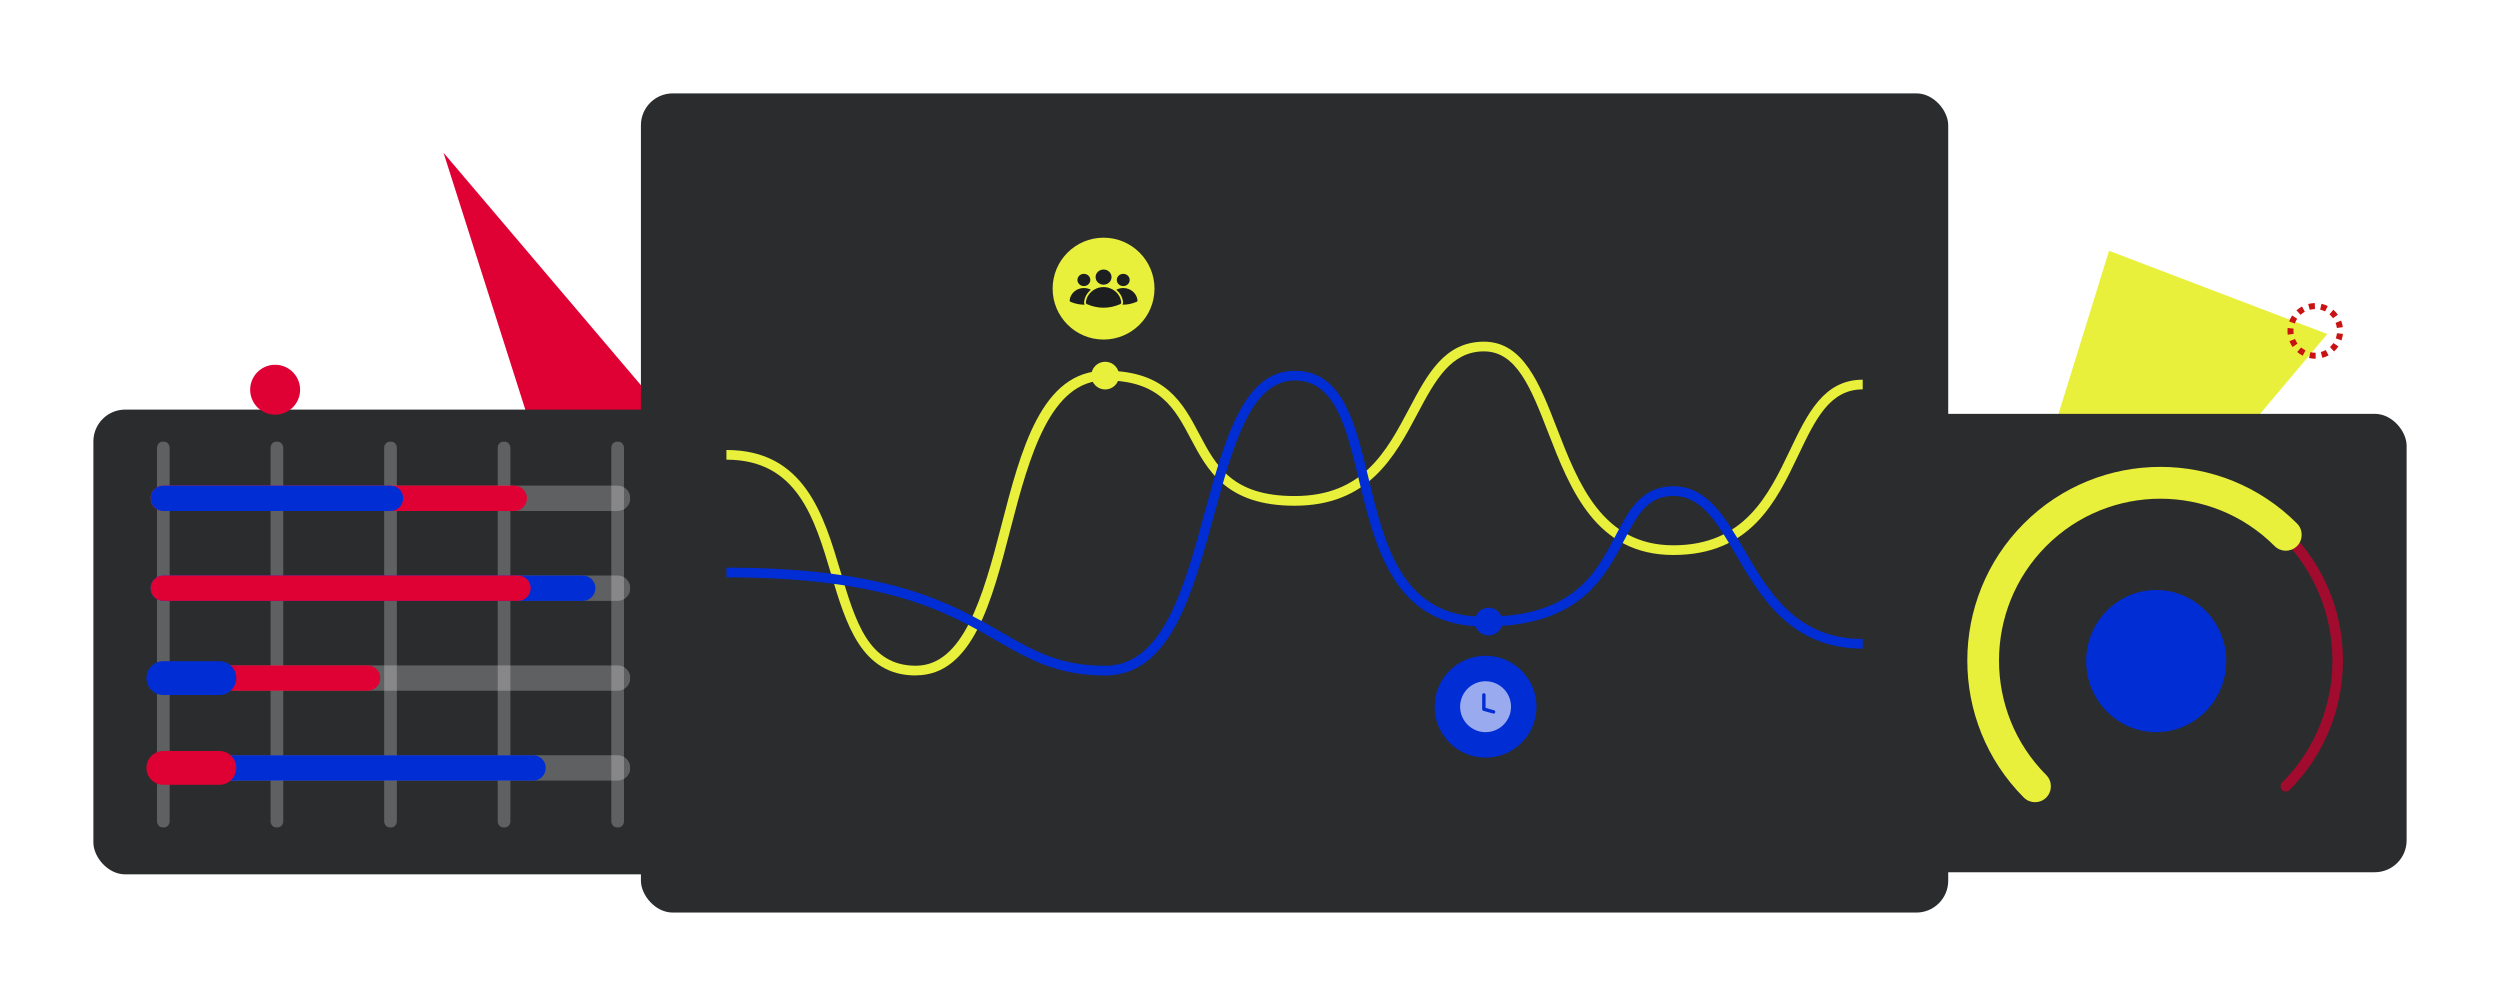 <svg width="1178" height="474" viewBox="0 0 1178 474" fill="none" xmlns="http://www.w3.org/2000/svg">
<path d="M914.617 373.611L1096.63 157.385L993.785 118.161L914.617 373.611Z" fill="#E9F03C"/>
<path d="M1095.78 168.115C1095.29 168.306 1094.79 168.473 1094.29 168.604L1093.58 165.866C1094.37 165.661 1095.17 165.336 1095.89 164.955L1097.23 167.444C1096.77 167.691 1096.28 167.926 1095.79 168.121L1095.78 168.115ZM1091.16 169.034C1090.11 169.053 1089.05 168.933 1088.02 168.694L1088.66 165.936C1089.47 166.123 1090.3 166.215 1091.12 166.202L1091.16 169.034ZM1099.8 165.614L1097.89 163.52C1098.5 162.967 1099.04 162.333 1099.5 161.646L1101.86 163.222C1101.27 164.1 1100.58 164.91 1099.8 165.614ZM1085.06 167.617C1084.12 167.139 1083.23 166.553 1082.43 165.868L1084.28 163.719C1084.9 164.259 1085.6 164.715 1086.34 165.09L1085.06 167.617ZM1103.28 160.402L1100.62 159.432C1100.9 158.653 1101.09 157.839 1101.18 157.017L1104 157.323C1103.89 158.368 1103.65 159.407 1103.29 160.399L1103.28 160.402ZM1080.29 163.53C1079.69 162.673 1079.18 161.744 1078.79 160.758L1081.42 159.719C1081.73 160.491 1082.12 161.217 1082.6 161.888L1080.29 163.53ZM1103.95 154.162L1101.14 154.549C1101.03 153.731 1100.82 152.922 1100.52 152.15L1103.13 151.065L1103.15 151.111C1103.54 152.097 1103.8 153.122 1103.95 154.162ZM1080.79 157.315L1077.98 157.701C1077.84 156.651 1077.82 155.595 1077.93 154.541L1080.74 154.838C1080.66 155.656 1080.67 156.492 1080.78 157.306L1080.79 157.315ZM1099.31 149.939C1098.83 149.268 1098.27 148.653 1097.64 148.117L1099.47 145.962C1100.28 146.643 1101 147.434 1101.61 148.291L1099.3 149.942L1099.31 149.939ZM1081.31 152.432L1078.64 151.465C1079 150.473 1079.47 149.523 1080.06 148.645L1082.43 150.218C1081.97 150.905 1081.59 151.653 1081.31 152.432ZM1095.58 146.746C1094.84 146.371 1094.05 146.091 1093.25 145.904L1093.88 143.14C1094.91 143.378 1095.9 143.739 1096.84 144.204L1095.58 146.737L1095.58 146.746ZM1084.03 148.338L1082.11 146.244C1082.9 145.527 1083.76 144.917 1084.69 144.41L1086.05 146.896C1085.32 147.29 1084.64 147.773 1084.04 148.335L1084.03 148.338ZM1090.79 145.647C1089.97 145.66 1089.14 145.771 1088.35 145.989L1087.62 143.244C1088.64 142.971 1089.69 142.825 1090.75 142.806L1090.79 145.638L1090.79 145.647Z" fill="#C91212"/>
<path d="M209 72L395 291L267.135 254.586L209 72Z" fill="#DF0034"/>
<g filter="url(#filter0_d_122_2)">
<rect x="44" y="189" width="277" height="219" rx="15" fill="#2A2C2D"/>
</g>
<g clip-path="url(#clip0_122_2)">
<g style="mix-blend-mode:overlay" opacity="0.25">
<path d="M76.956 390C75.305 390 73.973 388.666 73.973 387.013V210.987C73.973 209.334 75.305 208 76.956 208C78.607 208 79.94 209.334 79.94 210.987V387.013C79.94 388.666 78.607 390 76.956 390Z" fill="#FEFDFF"/>
</g>
<g style="mix-blend-mode:overlay" opacity="0.25">
<path d="M130.481 390C128.83 390 127.497 388.666 127.497 387.013V210.987C127.497 209.334 128.83 208 130.481 208C132.131 208 133.464 209.334 133.464 210.987V387.013C133.464 388.666 132.131 390 130.481 390Z" fill="#FEFDFF"/>
</g>
<g style="mix-blend-mode:overlay" opacity="0.25">
<path d="M184.005 390C182.354 390 181.021 388.666 181.021 387.013V210.987C181.021 209.334 182.354 208 184.005 208C185.655 208 186.988 209.334 186.988 210.987V387.013C186.988 388.666 185.655 390 184.005 390Z" fill="#FEFDFF"/>
</g>
<g style="mix-blend-mode:overlay" opacity="0.25">
<path d="M237.509 390C235.858 390 234.525 388.666 234.525 387.013V210.987C234.525 209.334 235.858 208 237.509 208C239.16 208 240.492 209.334 240.492 210.987V387.013C240.492 388.666 239.16 390 237.509 390Z" fill="#FEFDFF"/>
</g>
<g style="mix-blend-mode:overlay" opacity="0.25">
<path d="M291.033 390C289.382 390 288.05 388.666 288.05 387.013V210.987C288.05 209.334 289.382 208 291.033 208C292.684 208 294.017 209.334 294.017 210.987V387.013C294.017 388.666 292.684 390 291.033 390Z" fill="#FEFDFF"/>
</g>
<g style="mix-blend-mode:overlay" opacity="0.25">
<path d="M291.033 283.13H76.956C73.654 283.13 70.989 280.461 70.989 277.156C70.989 273.851 73.654 271.182 76.956 271.182H291.033C294.334 271.182 297 273.851 297 277.156C297 280.461 294.334 283.13 291.033 283.13Z" fill="#FEFDFF"/>
</g>
<g style="mix-blend-mode:overlay" opacity="0.25">
<path d="M291.033 240.776H76.956C73.654 240.776 70.989 238.108 70.989 234.802C70.989 231.497 73.654 228.828 76.956 228.828H291.033C294.334 228.828 297 231.497 297 234.802C297 238.108 294.334 240.776 291.033 240.776Z" fill="#FEFDFF"/>
</g>
<path d="M242.322 240.776H76.956C73.654 240.776 70.989 238.108 70.989 234.802C70.989 231.497 73.654 228.828 76.956 228.828H242.322C245.624 228.828 248.289 231.497 248.289 234.802C248.289 238.108 245.624 240.776 242.322 240.776Z" fill="#DF0034"/>
<path d="M184.004 240.776H76.956C73.654 240.776 70.989 238.108 70.989 234.802C70.989 231.497 73.654 228.828 76.956 228.828H184.004C187.306 228.828 189.971 231.497 189.971 234.802C189.971 238.108 187.306 240.776 184.004 240.776Z" fill="#012DD4"/>
<path d="M274.584 283.13H76.956C73.654 283.13 70.989 280.461 70.989 277.156C70.989 273.851 73.654 271.182 76.956 271.182H274.584C277.885 271.182 280.551 273.851 280.551 277.156C280.551 280.461 277.885 283.13 274.584 283.13Z" fill="#012DD4"/>
<path d="M244.092 283.13H76.956C73.654 283.13 70.989 280.461 70.989 277.156C70.989 273.851 73.654 271.182 76.956 271.182H244.092C247.394 271.182 250.059 273.851 250.059 277.156C250.059 280.461 247.394 283.13 244.092 283.13Z" fill="#DF0034"/>
<g style="mix-blend-mode:overlay" opacity="0.25">
<path d="M291.033 325.484H76.956C73.654 325.484 70.989 322.815 70.989 319.51C70.989 316.204 73.654 313.536 76.956 313.536H291.033C294.334 313.536 297 316.204 297 319.51C297 322.815 294.334 325.484 291.033 325.484Z" fill="#FEFDFF"/>
</g>
<path d="M173.204 325.484H76.956C73.654 325.484 70.989 322.815 70.989 319.51C70.989 316.204 73.654 313.536 76.956 313.536H173.204C176.506 313.536 179.171 316.204 179.171 319.51C179.171 322.815 176.506 325.484 173.204 325.484Z" fill="#DF0034"/>
<path d="M103.37 327.475H76.956C72.56 327.475 69 323.911 69 319.51C69 315.109 72.56 311.545 76.956 311.545H103.37C107.766 311.545 111.326 315.109 111.326 319.51C111.326 323.911 107.766 327.475 103.37 327.475Z" fill="#012DD4"/>
<g style="mix-blend-mode:overlay" opacity="0.25">
<path d="M291.033 367.817H76.956C73.654 367.817 70.989 365.149 70.989 361.844C70.989 358.538 73.654 355.87 76.956 355.87H291.033C294.334 355.87 297 358.538 297 361.844C297 365.149 294.334 367.817 291.033 367.817Z" fill="#FEFDFF"/>
</g>
<path d="M251.193 367.817H76.956C73.654 367.817 70.989 365.149 70.989 361.844C70.989 358.538 73.654 355.87 76.956 355.87H251.193C254.495 355.87 257.16 358.538 257.16 361.844C257.16 365.149 254.495 367.817 251.193 367.817Z" fill="#012DD4"/>
<path d="M103.37 369.809H76.956C72.56 369.809 69 366.244 69 361.844C69 357.443 72.56 353.879 76.956 353.879H103.37C107.766 353.879 111.326 357.443 111.326 361.844C111.326 366.244 107.766 369.809 103.37 369.809Z" fill="#DF0034"/>
</g>
<path d="M134.626 194.298C140.511 191.545 143.05 184.542 140.297 178.657C137.544 172.771 130.541 170.232 124.656 172.986C118.771 175.739 116.232 182.742 118.985 188.627C121.738 194.512 128.741 197.051 134.626 194.298Z" fill="#DF0034"/>
<g filter="url(#filter1_d_122_2)">
<rect x="897" y="191" width="237" height="216" rx="15" fill="#2A2C2D"/>
</g>
<g clip-path="url(#clip1_122_2)">
<path d="M1077.1 372.976C1076.46 372.976 1075.82 372.732 1075.34 372.245C1074.37 371.27 1074.37 369.695 1075.34 368.72C1106.95 337.019 1106.95 285.446 1075.34 253.745C1074.37 252.77 1074.37 251.195 1075.34 250.22C1076.31 249.245 1077.88 249.245 1078.85 250.22C1112.39 283.852 1112.39 338.594 1078.85 372.226C1078.37 372.713 1077.73 372.957 1077.1 372.957V372.976Z" fill="#A10C2E"/>
<path d="M958.915 378C957.008 378 955.082 377.269 953.624 375.807C918.119 340.206 918.119 282.296 953.624 246.696C989.128 211.095 1046.88 211.095 1082.37 246.696C1085.28 249.62 1085.28 254.363 1082.37 257.307C1079.45 260.231 1074.7 260.231 1071.79 257.307C1042.11 227.555 993.84 227.555 964.187 257.307C934.516 287.058 934.516 335.444 964.187 365.196C967.104 368.12 967.104 372.863 964.187 375.807C962.729 377.269 960.822 378 958.896 378H958.915Z" fill="#E9F03C"/>
<path d="M1049 311.5C1049 329.992 1034.22 345 1016 345C997.784 345 983 329.992 983 311.5C983 293.008 997.784 278 1016 278C1034.22 278 1049 293.008 1049 311.5Z" fill="#012DD4"/>
</g>
<g filter="url(#filter2_d_122_2)">
<rect x="302" y="40" width="616" height="386" rx="15" fill="#2A2C2D"/>
</g>
<path d="M431.527 318.281C405.857 318.281 398.644 294.043 391.66 270.605C383.76 244.059 375.585 216.6 342.29 216.6V212.031C378.997 212.031 388.065 242.46 396.056 269.302C403.155 293.129 409.292 313.689 431.527 313.689C453.761 313.689 463.036 281.798 471.737 248.034C481.034 211.986 490.651 174.681 520.763 174.681C549.318 174.681 557.333 189.827 565.073 204.493C573.019 219.524 580.552 233.734 610 233.734C642.173 233.734 653.256 212.785 663.996 192.545C672.583 176.326 680.689 160.997 699.237 160.997C717.785 160.997 725.502 180.826 733.631 201.843C743.638 227.68 754.995 256.944 788.474 256.944C821.952 256.944 833.378 233.185 843.385 212.237C851.56 195.104 859.277 178.907 877.71 178.907V183.476C862.162 183.476 855.361 197.708 847.507 214.202C836.927 236.384 824.951 261.512 788.474 261.512C751.996 261.512 739.905 230.695 729.372 203.488C721.472 183.133 714.671 165.566 699.237 165.566C683.803 165.566 676.315 179.067 668.049 194.67C657.217 215.115 644.944 238.302 610 238.302C577.782 238.302 568.874 221.466 561.02 206.617C553.577 192.545 546.548 179.25 520.763 179.25C494.979 179.25 485.041 214.796 476.179 249.154C467.409 283.123 458.341 318.235 431.527 318.235V318.281Z" fill="#E9F03C"/>
<path d="M520.763 318.281C498.048 318.281 484.812 310.651 469.493 301.81C446.503 288.537 417.879 272.044 342.29 272.044V267.475C419.093 267.475 448.312 284.334 471.783 297.858C487.148 306.722 499.284 313.712 520.763 313.712C547.944 313.712 557.974 276.978 567.66 241.455C577.026 207.12 585.865 174.704 610.023 174.704C632.647 174.704 638.509 199.056 644.738 224.847C652.523 257.172 660.584 290.616 699.26 290.616C741.256 290.616 751.881 270.33 761.247 252.42C767.521 240.427 773.452 229.119 788.496 229.119C804.434 229.119 812.907 243.671 821.906 259.091C833.378 278.783 846.385 301.079 877.733 301.079V305.648C843.728 305.648 829.44 281.09 817.944 261.375C809.289 246.504 801.801 233.688 788.496 233.688C776.223 233.688 771.414 242.894 765.323 254.545C755.843 272.661 744.05 295.208 699.26 295.208C656.966 295.208 648.104 258.406 640.272 225.944C634.25 200.906 629.029 179.295 610.023 179.295C589.368 179.295 580.987 210.09 572.08 242.666C561.936 279.857 551.448 318.304 520.763 318.304V318.281Z" fill="#012DD4"/>
<path d="M701.412 299.434C705.029 299.434 707.961 296.509 707.961 292.901C707.961 289.292 705.029 286.367 701.412 286.367C697.795 286.367 694.863 289.292 694.863 292.901C694.863 296.509 697.795 299.434 701.412 299.434Z" fill="#012DD4"/>
<path d="M520.763 183.521C524.38 183.521 527.312 180.596 527.312 176.988C527.312 173.38 524.38 170.454 520.763 170.454C517.146 170.454 514.214 173.38 514.214 176.988C514.214 180.596 517.146 183.521 520.763 183.521Z" fill="#E9F03C"/>
<circle cx="520" cy="136" r="24" fill="#E9F03C"/>
<path fill-rule="evenodd" clip-rule="evenodd" d="M520.001 127C522.078 127 523.761 128.6 523.761 130.573C523.761 132.546 522.078 134.145 520.001 134.145C517.924 134.145 516.24 132.545 516.24 130.572C516.24 128.599 517.924 127 520.001 127ZM510.725 129.034C512.401 129.034 513.76 130.325 513.76 131.918C513.76 133.51 512.401 134.802 510.725 134.802C509.049 134.802 507.69 133.51 507.69 131.918C507.69 130.325 509.049 129.034 510.725 129.034ZM504.421 142.214C506.663 143.172 508.904 143.618 511.147 143.555C510.897 143.236 510.773 142.833 510.812 142.415C511.04 140.051 512.248 137.975 514.033 136.537C513.055 136.013 511.927 135.714 510.723 135.714C507.206 135.714 504.317 138.271 504.003 141.536C503.976 141.828 504.138 142.094 504.421 142.214L504.421 142.214ZM529.277 129.034C530.953 129.034 532.312 130.325 532.312 131.918C532.312 133.51 530.953 134.802 529.277 134.802C527.601 134.802 526.242 133.51 526.242 131.918C526.243 130.325 527.601 129.034 529.277 129.034ZM512.191 143.332C511.84 143.182 511.637 142.853 511.673 142.489C512.062 138.444 515.642 135.277 520.001 135.277C524.358 135.277 527.938 138.445 528.327 142.489C528.363 142.853 528.161 143.182 527.81 143.332C522.604 145.556 517.397 145.556 512.19 143.332H512.191ZM528.855 143.555C531.096 143.62 533.338 143.172 535.579 142.214C535.862 142.093 536.024 141.827 535.997 141.534C535.683 138.27 532.794 135.713 529.277 135.713C528.075 135.713 526.945 136.011 525.967 136.536C527.752 137.974 528.96 140.048 529.188 142.414C529.229 142.833 529.104 143.234 528.855 143.554L528.855 143.555Z" fill="#1D1E1F"/>
<circle cx="700" cy="333" r="24" fill="#012DD4"/>
<path fill-rule="evenodd" clip-rule="evenodd" d="M700 321C693.377 321 688 326.377 688 333C688 339.623 693.377 345 700 345C706.623 345 712 339.623 712 333C712 326.377 706.623 321 700 321ZM698.4 327.422V334.179C698.4 334.538 698.64 334.853 698.986 334.95L703.568 336.221C703.993 336.339 704.435 336.089 704.553 335.664C704.671 335.238 704.421 334.797 703.996 334.679L700 333.571V327.422C700 326.981 699.641 326.622 699.2 326.622C698.758 326.622 698.4 326.981 698.4 327.422Z" fill="white" fill-opacity="0.6"/>
<defs>
<filter id="filter0_d_122_2" x="0" y="149" width="365" height="307" filterUnits="userSpaceOnUse" color-interpolation-filters="sRGB">
<feFlood flood-opacity="0" result="BackgroundImageFix"/>
<feColorMatrix in="SourceAlpha" type="matrix" values="0 0 0 0 0 0 0 0 0 0 0 0 0 0 0 0 0 0 127 0" result="hardAlpha"/>
<feOffset dy="4"/>
<feGaussianBlur stdDeviation="22"/>
<feComposite in2="hardAlpha" operator="out"/>
<feColorMatrix type="matrix" values="0 0 0 0 0 0 0 0 0 0 0 0 0 0 0 0 0 0 0.25 0"/>
<feBlend mode="normal" in2="BackgroundImageFix" result="effect1_dropShadow_122_2"/>
<feBlend mode="normal" in="SourceGraphic" in2="effect1_dropShadow_122_2" result="shape"/>
</filter>
<filter id="filter1_d_122_2" x="853" y="151" width="325" height="304" filterUnits="userSpaceOnUse" color-interpolation-filters="sRGB">
<feFlood flood-opacity="0" result="BackgroundImageFix"/>
<feColorMatrix in="SourceAlpha" type="matrix" values="0 0 0 0 0 0 0 0 0 0 0 0 0 0 0 0 0 0 127 0" result="hardAlpha"/>
<feOffset dy="4"/>
<feGaussianBlur stdDeviation="22"/>
<feComposite in2="hardAlpha" operator="out"/>
<feColorMatrix type="matrix" values="0 0 0 0 0 0 0 0 0 0 0 0 0 0 0 0 0 0 0.25 0"/>
<feBlend mode="normal" in2="BackgroundImageFix" result="effect1_dropShadow_122_2"/>
<feBlend mode="normal" in="SourceGraphic" in2="effect1_dropShadow_122_2" result="shape"/>
</filter>
<filter id="filter2_d_122_2" x="258" y="0" width="704" height="474" filterUnits="userSpaceOnUse" color-interpolation-filters="sRGB">
<feFlood flood-opacity="0" result="BackgroundImageFix"/>
<feColorMatrix in="SourceAlpha" type="matrix" values="0 0 0 0 0 0 0 0 0 0 0 0 0 0 0 0 0 0 127 0" result="hardAlpha"/>
<feOffset dy="4"/>
<feGaussianBlur stdDeviation="22"/>
<feComposite in2="hardAlpha" operator="out"/>
<feColorMatrix type="matrix" values="0 0 0 0 0 0 0 0 0 0 0 0 0 0 0 0 0 0 0.25 0"/>
<feBlend mode="normal" in2="BackgroundImageFix" result="effect1_dropShadow_122_2"/>
<feBlend mode="normal" in="SourceGraphic" in2="effect1_dropShadow_122_2" result="shape"/>
</filter>
<clipPath id="clip0_122_2">
<rect width="228" height="182" fill="white" transform="translate(69 208)"/>
</clipPath>
<clipPath id="clip1_122_2">
<rect width="177" height="158" fill="white" transform="translate(927 220)"/>
</clipPath>
</defs>
</svg>
